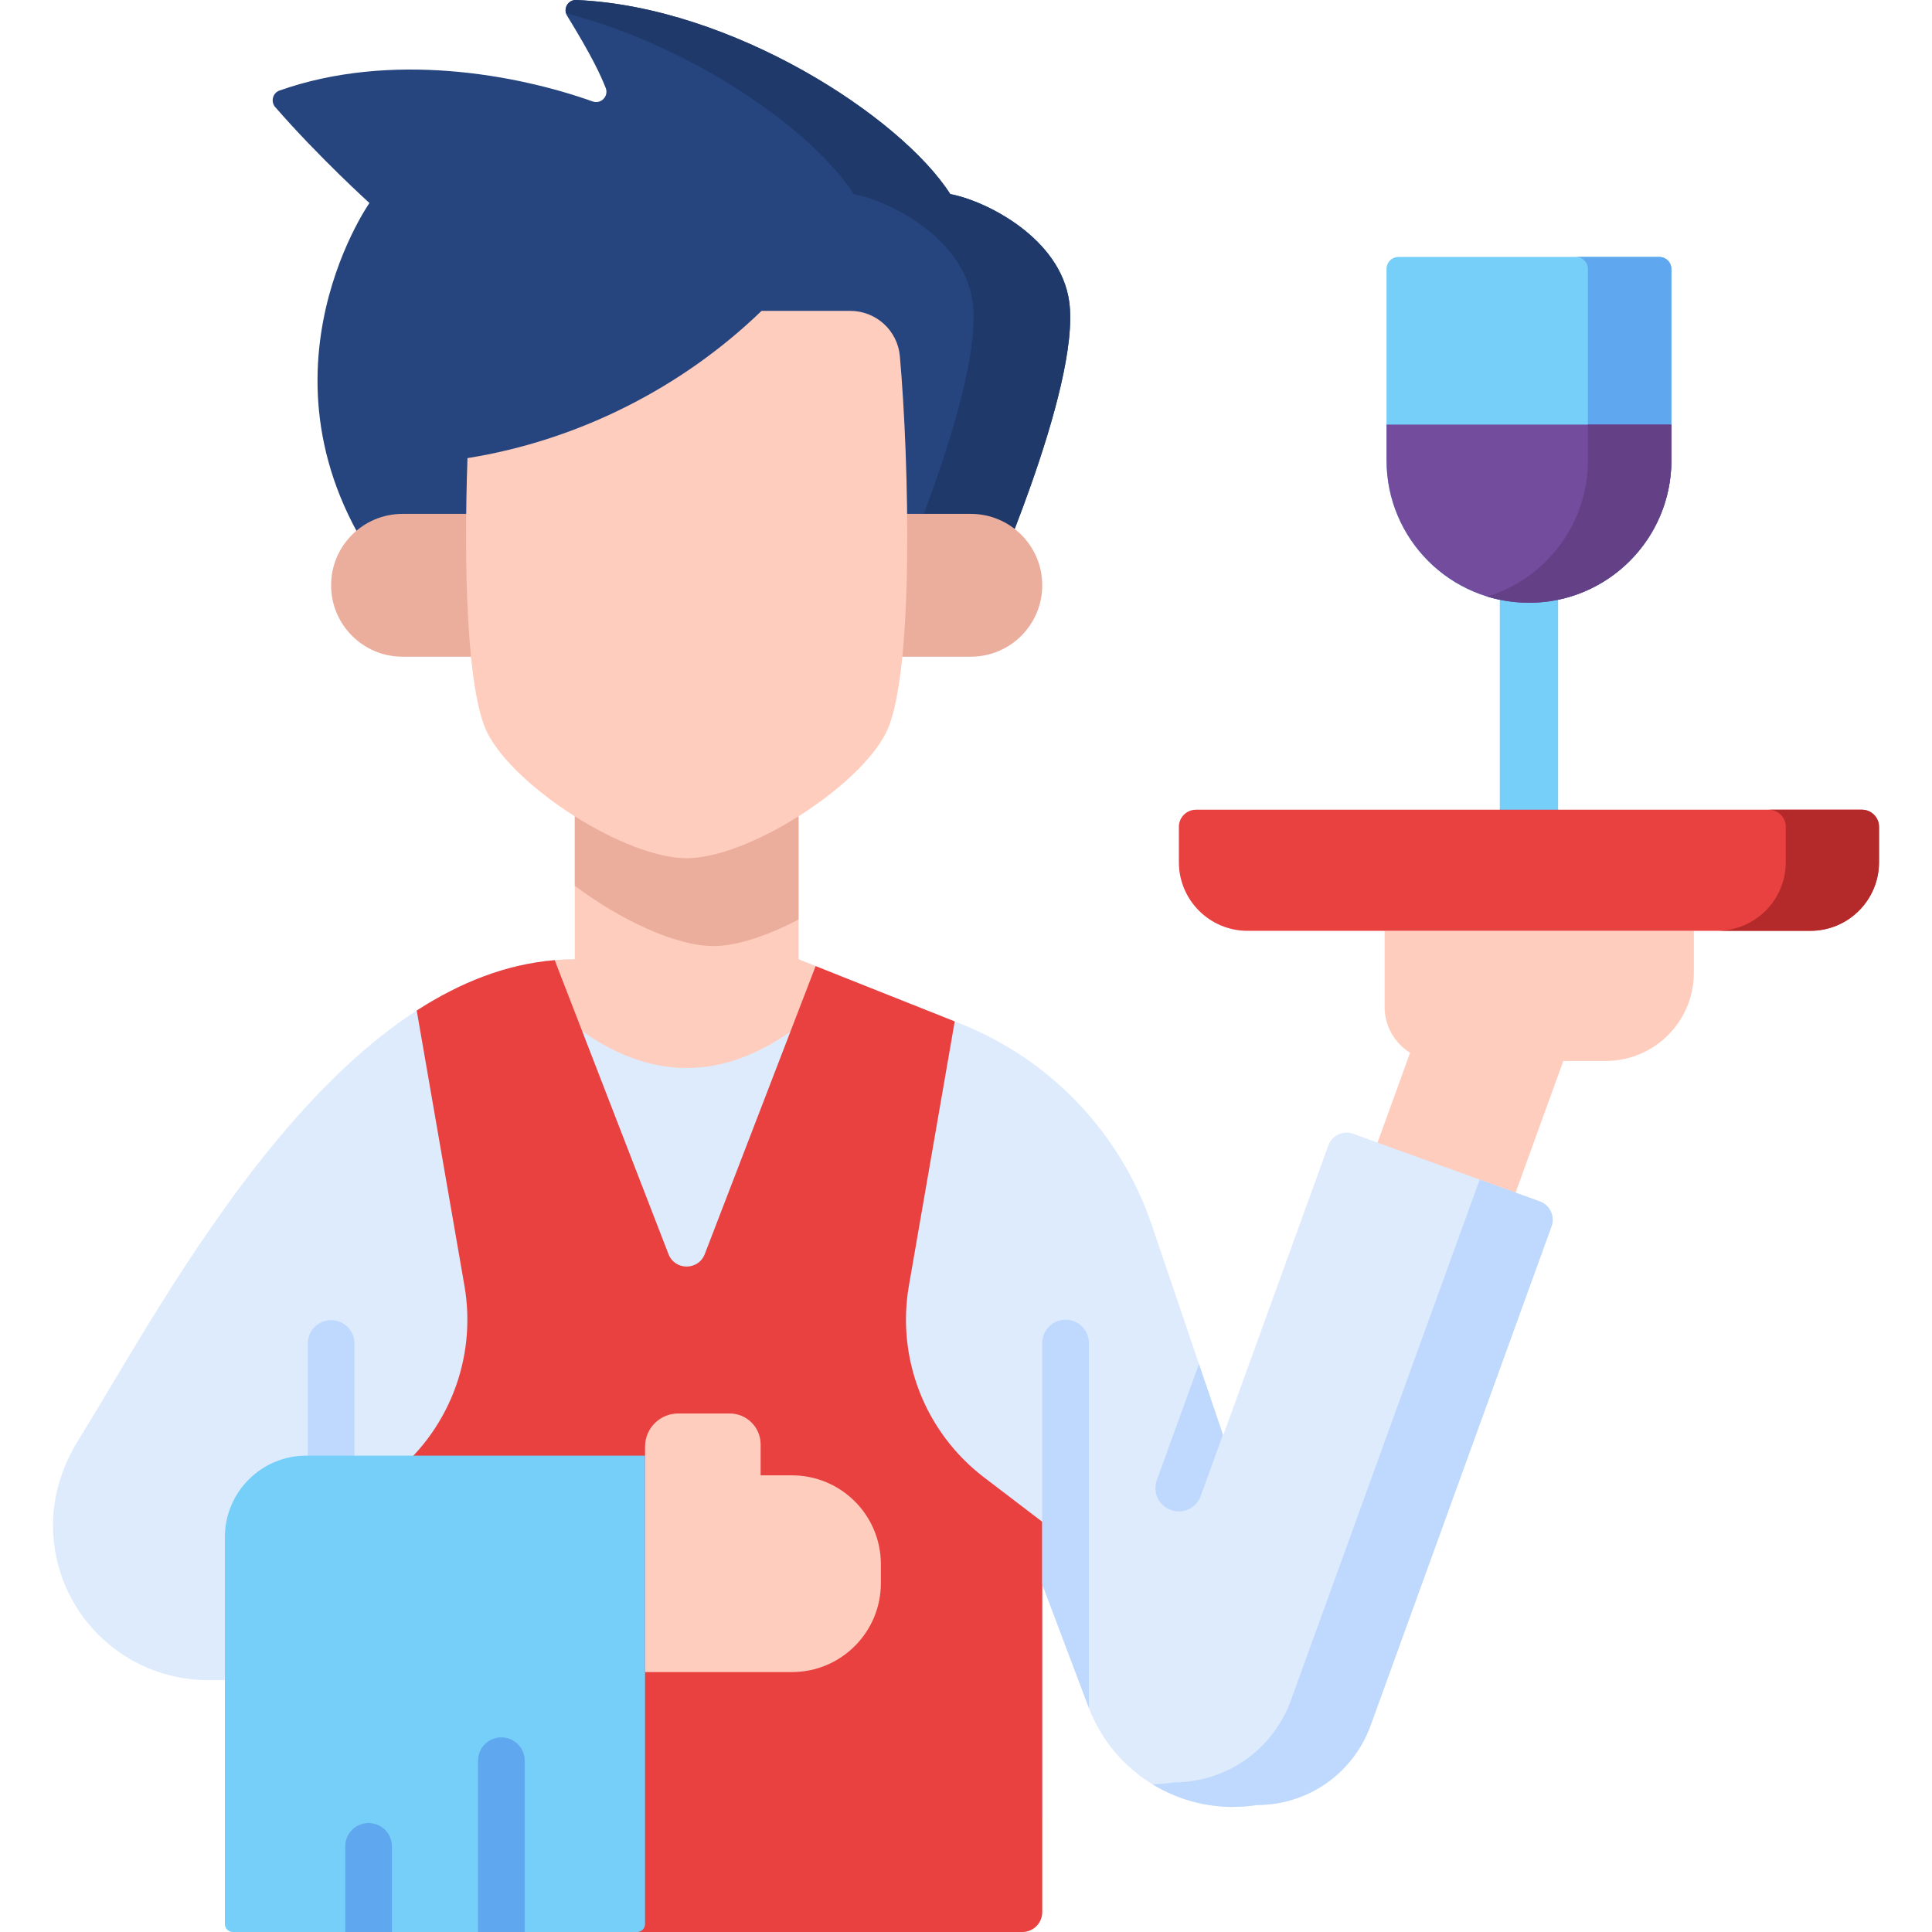 <svg width="280" height="280" viewBox="0 0 280 280" fill="none" xmlns="http://www.w3.org/2000/svg">
<g clip-path="url(#clip0_557_1702)">
<path d="M221.587 126.377C220.466 126.377 219.392 125.932 218.599 125.139C217.807 124.347 217.362 123.272 217.362 122.152V82.552C217.362 81.432 217.807 80.357 218.599 79.565C219.392 78.772 220.466 78.327 221.587 78.327C222.708 78.327 223.782 78.772 224.575 79.565C225.367 80.357 225.812 81.432 225.812 82.552V122.152C225.812 123.272 225.367 124.347 224.575 125.139C223.782 125.932 222.708 126.377 221.587 126.377Z" fill="#75CFF9"/>
<path d="M221.588 87.356C210.188 87.356 200.946 78.115 200.946 66.715V38.969C200.946 38.51 201.129 38.069 201.454 37.745C201.778 37.42 202.219 37.237 202.678 37.237H240.497C240.956 37.237 241.397 37.42 241.722 37.745C242.046 38.069 242.229 38.51 242.229 38.969V66.715C242.229 78.115 232.988 87.356 221.588 87.356Z" fill="#75CFF9"/>
<path d="M240.496 37.237H228.399C228.859 37.237 229.299 37.42 229.624 37.745C229.949 38.069 230.131 38.51 230.131 38.969V66.715C230.131 76.01 223.988 83.868 215.54 86.454C217.499 87.053 219.538 87.358 221.587 87.356C232.987 87.356 242.229 78.115 242.229 66.715V38.969C242.228 38.51 242.046 38.069 241.721 37.745C241.396 37.42 240.956 37.237 240.496 37.237Z" fill="#5FA7EE"/>
<path d="M200.946 61.529V66.715C200.946 78.115 210.187 87.356 221.588 87.356C232.987 87.356 242.229 78.115 242.229 66.715V61.529H200.946Z" fill="#744C9E"/>
<path d="M230.131 61.529V66.715C230.131 76.01 223.987 83.868 215.54 86.454C217.498 87.05 219.534 87.354 221.581 87.356H221.587C229.442 87.356 236.27 82.969 239.759 76.512C241.385 73.503 242.234 70.135 242.229 66.715V61.529H230.131Z" fill="#644187"/>
<path d="M200.667 134.902V145.934C200.667 148.739 202.147 151.191 204.363 152.573L188.52 196.274L208.527 203.527L226.569 153.761H232.71C239.767 153.761 245.486 148.04 245.486 140.984V134.902H200.667Z" fill="#FFCDBE"/>
<path d="M269.841 117.348H173.333C172.675 117.348 172.044 117.609 171.579 118.075C171.113 118.54 170.852 119.171 170.852 119.829V124.952C170.852 130.447 175.306 134.901 180.801 134.901H262.374C267.869 134.901 272.323 130.447 272.323 124.952V119.829C272.323 119.171 272.061 118.54 271.596 118.075C271.131 117.609 270.499 117.348 269.841 117.348Z" fill="#E94040"/>
<path d="M269.841 117.348H256.325C256.983 117.348 257.614 117.609 258.079 118.075C258.544 118.54 258.806 119.171 258.806 119.829V124.952C258.806 130.447 254.351 134.901 248.856 134.901H262.373C267.868 134.901 272.322 130.447 272.322 124.952V119.829C272.322 119.171 272.061 118.54 271.596 118.075C271.13 117.609 270.499 117.348 269.841 117.348Z" fill="#B42A2A"/>
<path d="M192.513 166.005L177.275 208.037L166.926 177.542C164.692 170.961 161.056 164.943 156.269 159.905C151.483 154.867 145.659 150.928 139.201 148.361L115.727 139.029V106.688H83.308V139.029C49.337 139.029 24.157 188.115 11.386 208.662C9.064 212.396 7.677 216.631 7.677 221.028C7.677 233.438 17.738 243.498 30.148 243.498H47.986V263.354H151.048V229.598L157.76 247.401C161.507 257.342 171.732 263.273 182.221 261.59C185.806 261.59 189.305 260.485 192.24 258.427C195.176 256.369 197.406 253.456 198.628 250.085L224.859 177.731C224.985 177.383 225.041 177.014 225.025 176.645C225.008 176.275 224.919 175.912 224.762 175.577C224.605 175.242 224.384 174.941 224.111 174.692C223.838 174.442 223.518 174.249 223.171 174.123L196.121 164.316C195.418 164.062 194.644 164.097 193.967 164.414C193.291 164.73 192.768 165.303 192.513 166.005Z" fill="#DDEBFD"/>
<path d="M214.445 170.959L187.075 246.458C185.815 249.931 183.517 252.933 180.491 255.054C177.466 257.175 173.861 258.313 170.166 258.313C169.12 258.481 168.077 258.574 167.042 258.598C171.462 261.293 176.805 262.459 182.222 261.59C185.807 261.59 189.306 260.485 192.241 258.427C195.177 256.369 197.407 253.456 198.629 250.085L224.86 177.731C224.986 177.383 225.042 177.014 225.026 176.645C225.009 176.275 224.92 175.912 224.763 175.577C224.606 175.242 224.385 174.941 224.112 174.692C223.839 174.442 223.519 174.249 223.172 174.123L214.445 170.959Z" fill="#BED9FD"/>
<path d="M77.722 143.732C92.254 158.465 106.785 158.465 121.314 143.732V141.25L115.727 139.029V106.687H83.308V139.029C81.418 139.029 79.558 139.189 77.722 139.479V143.732Z" fill="#FFCDBE"/>
<path d="M83.308 106.687V128.373C89.712 133.215 97.889 137.114 103.377 137.114C106.806 137.114 111.286 135.588 115.727 133.266V106.687H83.308Z" fill="#EBAE9D"/>
<path d="M151.051 220.548V277.114C151.051 277.493 150.976 277.868 150.831 278.218C150.686 278.568 150.473 278.887 150.205 279.155C149.937 279.423 149.619 279.635 149.269 279.78C148.919 279.925 148.543 280 148.164 280H50.874C50.109 280 49.374 279.696 48.833 279.155C48.292 278.613 47.988 277.879 47.988 277.114V220.548L56.428 214.105C60.609 210.917 63.834 206.643 65.753 201.749C67.672 196.854 68.211 191.527 67.311 186.347L60.394 146.454C66.635 142.419 73.315 139.734 80.392 139.157L96.884 181.759C97.815 184.161 101.215 184.158 102.14 181.754L118.207 140.017L138.367 148.03L131.722 186.347C130.825 191.527 131.364 196.853 133.283 201.747C135.202 206.641 138.426 210.915 142.604 214.105L151.051 220.548Z" fill="#E94040"/>
<path d="M47.988 223.928C47.091 223.928 46.231 223.572 45.598 222.938C44.964 222.304 44.608 221.444 44.607 220.548V194.643C44.623 193.757 44.986 192.913 45.619 192.292C46.251 191.671 47.102 191.323 47.988 191.323C48.874 191.323 49.724 191.671 50.357 192.292C50.989 192.913 51.352 193.757 51.368 194.643V220.548C51.368 221.444 51.012 222.304 50.378 222.938C49.744 223.572 48.884 223.928 47.988 223.928Z" fill="#BED9FD"/>
<path d="M114.779 213.819H110.238V209.335C110.238 208.146 109.766 207.006 108.925 206.165C108.085 205.325 106.944 204.852 105.755 204.852H98.284C97.011 204.852 95.791 205.358 94.892 206.257C93.992 207.157 93.487 208.377 93.487 209.649V242.328H114.779C121.894 242.328 127.662 236.56 127.662 229.445V226.702C127.662 219.587 121.894 213.819 114.779 213.819Z" fill="#FFCDBE"/>
<path d="M33.746 280H92.332C92.484 280 92.634 279.97 92.774 279.912C92.914 279.854 93.041 279.769 93.148 279.662C93.256 279.555 93.341 279.428 93.399 279.287C93.457 279.147 93.487 278.997 93.486 278.846V210.961H44.399C37.877 210.961 32.591 216.248 32.591 222.769V278.846C32.591 279.483 33.108 280 33.746 280Z" fill="#75CFF9"/>
<path d="M72.661 251.795C71.765 251.795 70.905 252.151 70.271 252.785C69.637 253.419 69.281 254.279 69.281 255.175V280H76.041V255.175C76.041 254.279 75.685 253.419 75.051 252.785C74.417 252.151 73.558 251.795 72.661 251.795ZM53.415 264.207C52.519 264.208 51.659 264.564 51.025 265.198C50.392 265.831 50.035 266.691 50.035 267.588V280H56.796V267.588C56.796 266.691 56.44 265.831 55.806 265.197C55.172 264.563 54.312 264.207 53.415 264.207Z" fill="#5FA7EE"/>
<path d="M154.961 43.736C153.693 34.496 142.901 29.099 137.721 28.128C130.568 16.932 106.09 0.958 83.511 0.001C82.32 -0.049 81.565 1.271 82.189 2.287C85.856 8.251 87.066 10.939 87.781 12.741C88.258 13.94 87.097 15.133 85.882 14.7C74.886 10.783 56.685 7.421 40.521 13.114C39.521 13.466 39.192 14.721 39.888 15.52C46.252 22.828 53.543 29.423 53.543 29.423C53.543 29.423 34.441 56.619 57.104 85.11L142.577 87.516C142.577 87.516 156.67 56.2 154.961 43.736Z" fill="#26447E"/>
<path d="M154.961 43.736C153.693 34.496 142.901 29.099 137.721 28.128C130.569 16.932 106.091 0.958 83.511 0.001C82.455 -0.044 81.747 0.989 82.035 1.932C100.502 6.674 117.88 18.991 123.717 28.128C128.897 29.099 139.69 34.496 140.957 43.736C142.555 55.386 130.348 83.505 128.747 87.127L142.578 87.516C142.578 87.516 156.671 56.2 154.961 43.736Z" fill="#20396B"/>
<path d="M140.7 95.174H119.646V74.476H140.7C146.416 74.476 151.049 79.109 151.049 84.825C151.049 90.541 146.416 95.174 140.7 95.174ZM58.335 95.174H79.39V74.476H58.335C52.62 74.476 47.986 79.109 47.986 84.825C47.986 90.541 52.62 95.174 58.335 95.174Z" fill="#EBAE9D"/>
<path d="M128.372 106.276C124.315 114.18 108.394 124.377 99.515 124.377C90.642 124.377 74.715 114.18 70.664 106.276C67.6 100.309 67.211 81.78 67.751 66.394C83.678 63.848 98.782 56.264 110.371 45.053H123.222C126.962 45.053 130.089 47.904 130.416 51.628C131.752 66.659 132.546 98.147 128.372 106.276Z" fill="#FFCDBE"/>
<path d="M154.431 191.263C153.535 191.263 152.675 191.619 152.041 192.253C151.407 192.887 151.051 193.747 151.051 194.643V229.603L157.811 247.528V194.643C157.811 193.746 157.455 192.887 156.821 192.253C156.187 191.619 155.327 191.263 154.431 191.263ZM169.684 218.843C170.054 218.977 170.443 219.046 170.836 219.046C172.219 219.046 173.516 218.192 174.014 216.817L177.237 207.926L173.76 197.682L167.658 214.513C167.353 215.356 167.395 216.286 167.775 217.098C168.155 217.91 168.842 218.537 169.684 218.843Z" fill="#BED9FD"/>
</g>
<defs>
<clipPath id="clip0_557_1702">
<rect width="280" height="280" fill="white"/>
</clipPath>
</defs>
</svg>
